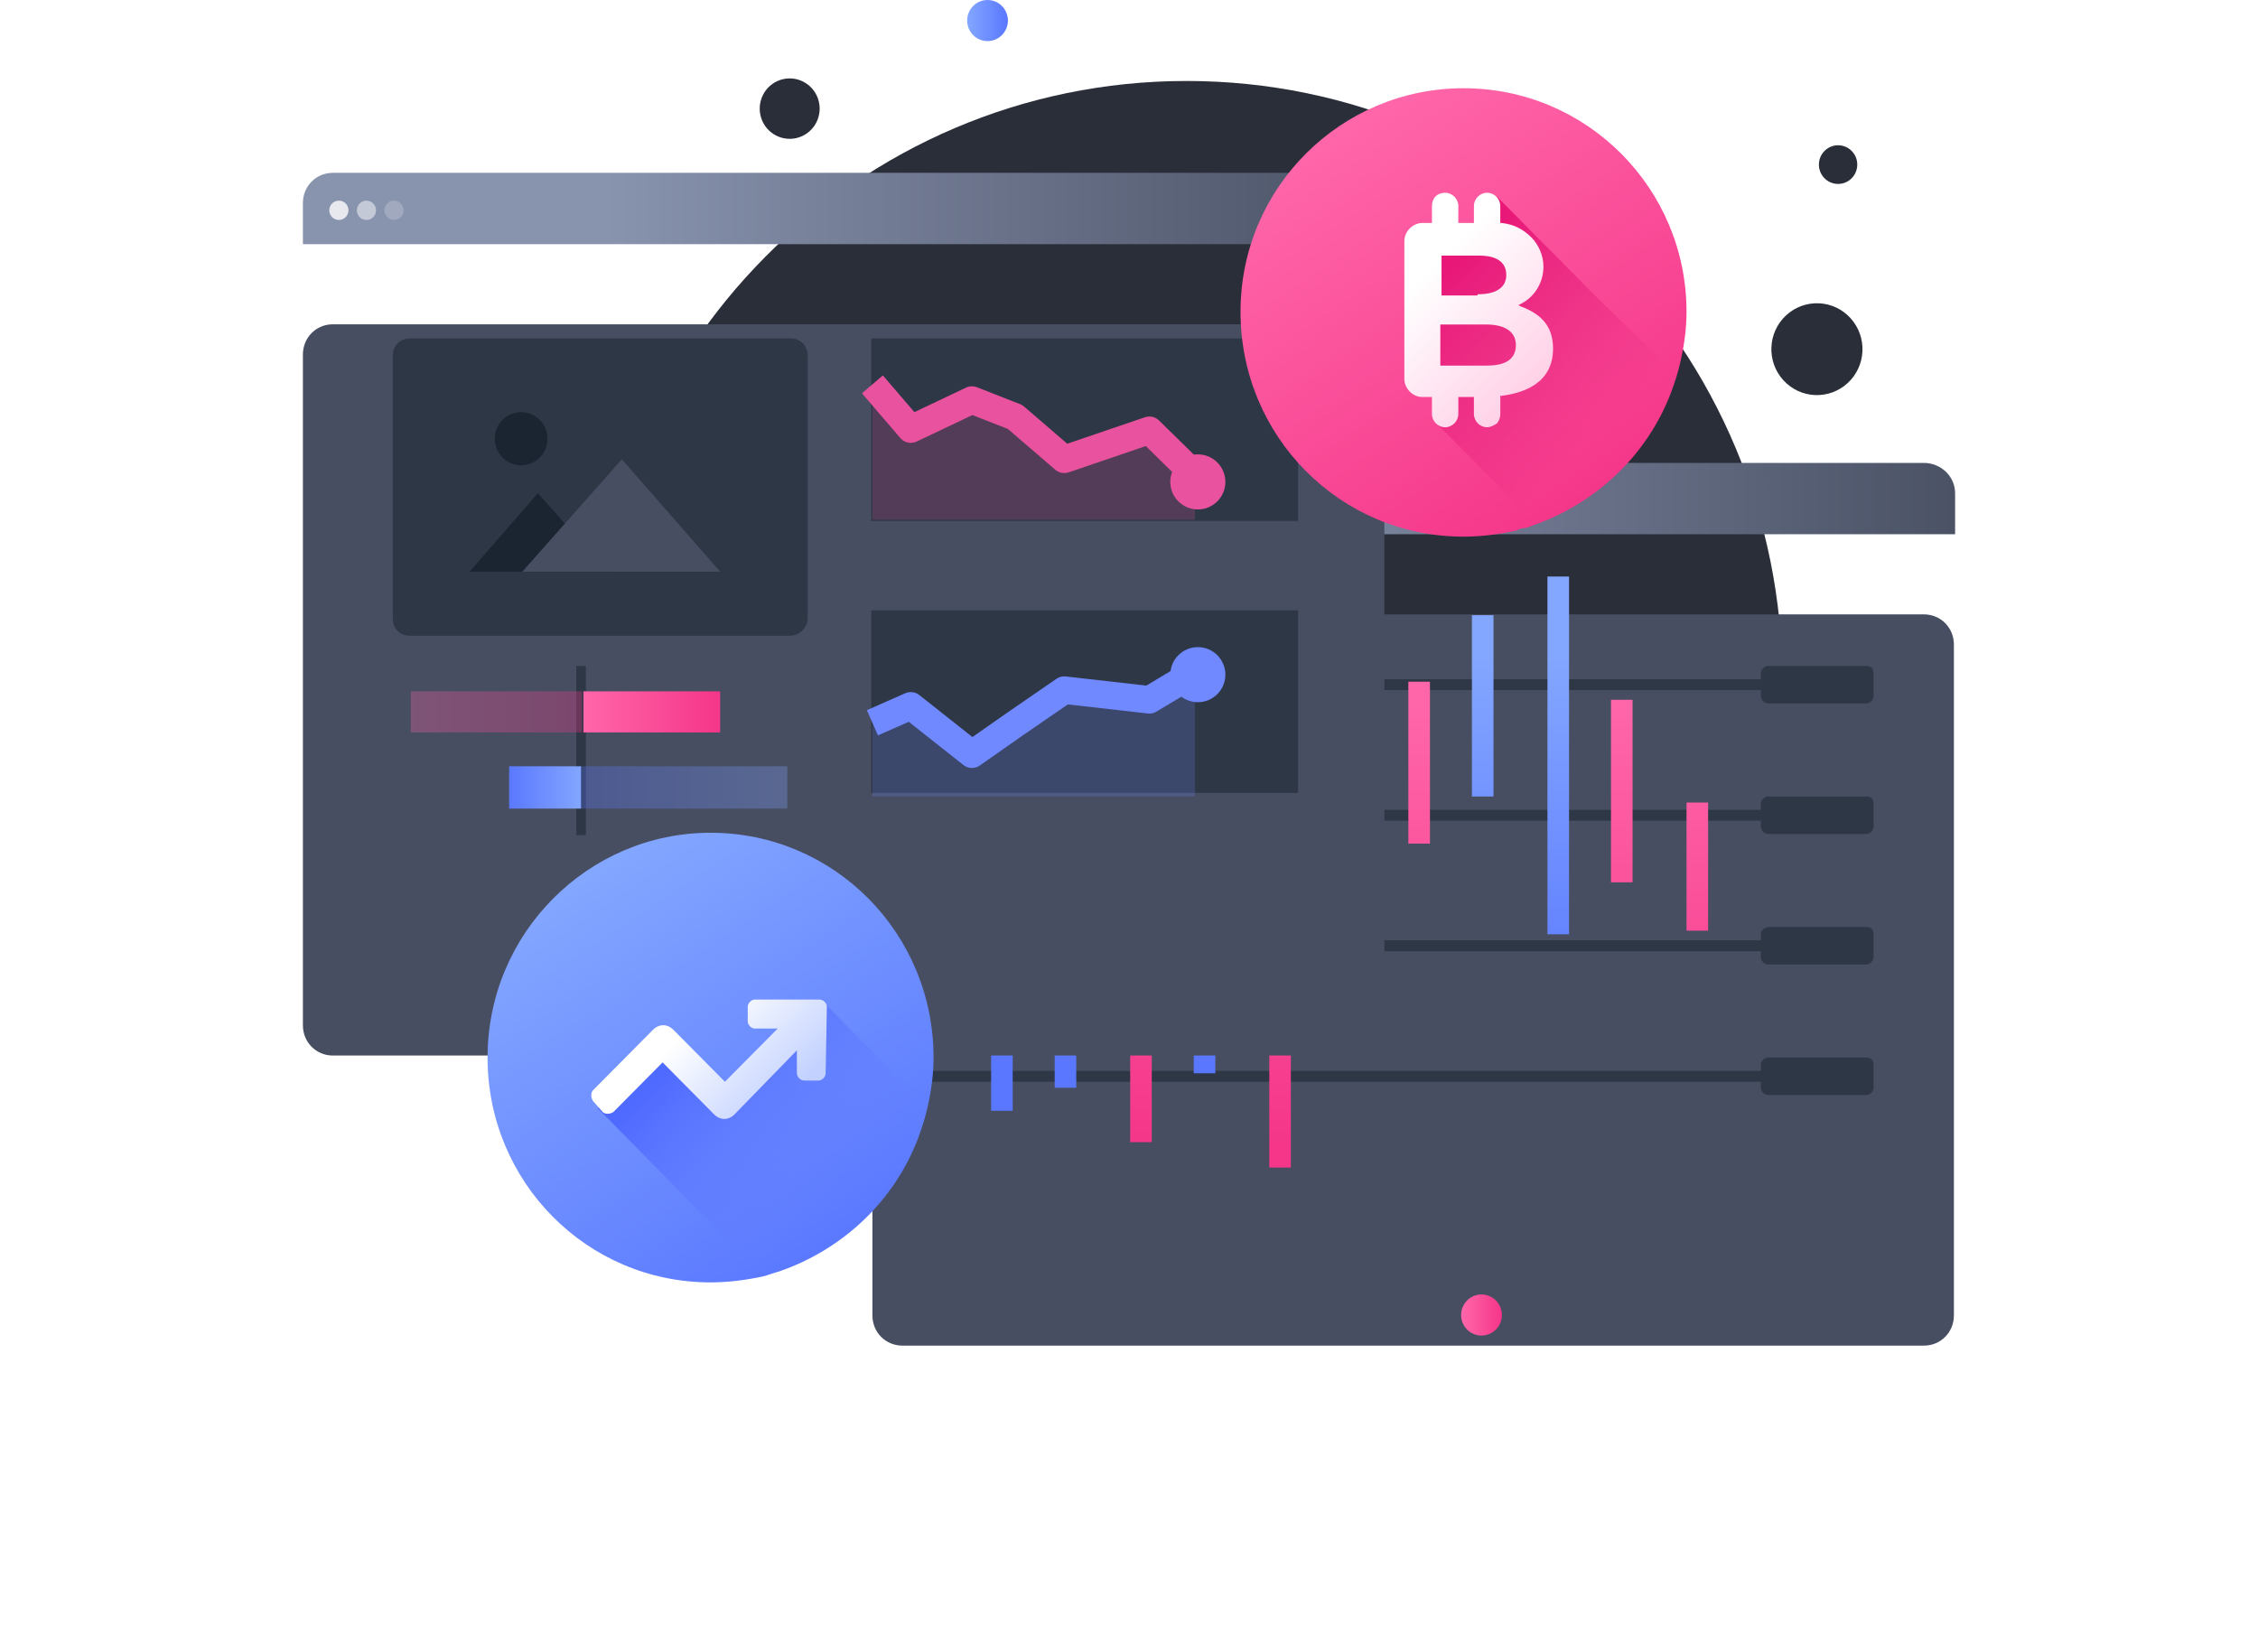 <svg width="164" height="120" viewBox="0 0 164 120" fill="none" xmlns="http://www.w3.org/2000/svg">
<path d="M86.18 93.138C110.083 93.138 129.46 73.605 129.46 49.51C129.46 25.414 110.083 5.881 86.18 5.881C62.277 5.881 42.9 25.414 42.9 49.51C42.9 73.605 62.277 93.138 86.18 93.138Z" fill="#2A2E39"/>
<g filter="url(#filter0_d)">
<path d="M139.736 33.621C140.955 33.621 141.913 34.587 141.913 35.815V84.535C141.913 85.764 140.955 86.73 139.736 86.73H65.541C64.322 86.73 63.364 85.764 63.364 84.535V35.815C63.364 34.587 64.322 33.621 65.541 33.621H139.736Z" fill="#474E61"/>
</g>
<path d="M142 35.815V38.8H63.364V35.815C63.364 34.587 64.322 33.621 65.541 33.621H139.736C140.955 33.621 142 34.587 142 35.815Z" fill="url(#paint0_linear)"/>
<path opacity="0.8" d="M65.977 36.956C66.361 36.956 66.673 36.642 66.673 36.254C66.673 35.866 66.361 35.552 65.977 35.552C65.592 35.552 65.28 35.866 65.28 36.254C65.28 36.642 65.592 36.956 65.977 36.956Z" fill="white"/>
<path opacity="0.5" d="M67.98 36.956C68.364 36.956 68.676 36.642 68.676 36.254C68.676 35.866 68.364 35.552 67.98 35.552C67.595 35.552 67.283 35.866 67.283 36.254C67.283 36.642 67.595 36.956 67.98 36.956Z" fill="white"/>
<path opacity="0.2" d="M69.983 36.956C70.367 36.956 70.679 36.642 70.679 36.254C70.679 35.866 70.367 35.552 69.983 35.552C69.598 35.552 69.286 35.866 69.286 36.254C69.286 36.642 69.598 36.956 69.983 36.956Z" fill="white"/>
<path d="M58.029 9.976C59.172 9.601 59.798 8.363 59.426 7.211C59.054 6.058 57.826 5.427 56.683 5.802C55.539 6.177 54.914 7.415 55.285 8.567C55.657 9.72 56.885 10.351 58.029 9.976Z" fill="#2A2E39"/>
<path d="M71.724 2.985C72.542 2.985 73.205 2.316 73.205 1.492C73.205 0.668 72.542 0 71.724 0C70.907 0 70.244 0.668 70.244 1.492C70.244 2.316 70.907 2.985 71.724 2.985Z" fill="url(#paint1_linear)"/>
<path d="M107.602 97C108.42 97 109.083 96.332 109.083 95.508C109.083 94.683 108.42 94.015 107.602 94.015C106.785 94.015 106.122 94.683 106.122 95.508C106.122 96.332 106.785 97 107.602 97Z" fill="url(#paint2_linear)"/>
<path d="M134.197 27.822C135.546 26.579 135.64 24.47 134.407 23.11C133.174 21.75 131.081 21.655 129.732 22.897C128.383 24.14 128.289 26.25 129.521 27.61C130.754 28.97 132.847 29.065 134.197 27.822Z" fill="#2A2E39"/>
<path d="M134.441 12.992C135.009 12.468 135.049 11.58 134.53 11.007C134.011 10.435 133.13 10.395 132.562 10.918C131.993 11.441 131.954 12.33 132.473 12.902C132.992 13.475 133.873 13.515 134.441 12.992Z" fill="#2A2E39"/>
<path d="M135.556 76.81H128.415C128.154 76.81 127.893 77.073 127.893 77.337V77.775H66.064V78.566H127.893V79.004C127.893 79.268 128.154 79.531 128.415 79.531H135.556C135.817 79.531 136.078 79.268 136.078 79.004V77.337C136.078 76.986 135.904 76.81 135.556 76.81Z" fill="#2E3746"/>
<path d="M135.556 67.329H128.415C128.154 67.329 127.893 67.593 127.893 67.856V68.295H66.064V69.085H127.893V69.524C127.893 69.787 128.154 70.051 128.415 70.051H135.556C135.817 70.051 136.078 69.787 136.078 69.524V67.856C136.078 67.505 135.904 67.329 135.556 67.329Z" fill="#2E3746"/>
<path d="M135.556 57.849H128.415C128.154 57.849 127.893 58.112 127.893 58.376V58.815H66.064V59.605H127.893V60.043C127.893 60.307 128.154 60.57 128.415 60.57H135.556C135.817 60.57 136.078 60.307 136.078 60.043V58.376C136.078 58.024 135.904 57.849 135.556 57.849Z" fill="#2E3746"/>
<path d="M135.556 48.368H128.415C128.154 48.368 127.893 48.632 127.893 48.895V49.334H66.064V50.124H127.893V50.563C127.893 50.826 128.154 51.09 128.415 51.09H135.556C135.817 51.09 136.078 50.826 136.078 50.563V48.895C136.078 48.544 135.904 48.368 135.556 48.368Z" fill="#2E3746"/>
<path d="M73.553 68.909H71.985V80.672H73.553V68.909Z" fill="url(#paint3_linear)"/>
<path d="M78.168 71.631H76.601V79.004H78.168V71.631Z" fill="url(#paint4_linear)"/>
<path d="M83.654 75.054H82.087V82.955H83.654V75.054Z" fill="url(#paint5_linear)"/>
<path d="M88.27 71.543H86.703V77.951H88.27V71.543Z" fill="url(#paint6_linear)"/>
<path d="M93.756 73.562H92.189V84.798H93.756V73.562Z" fill="url(#paint7_linear)"/>
<path d="M98.371 48.281H96.804V75.932H98.371V48.281Z" fill="url(#paint8_linear)"/>
<path d="M103.858 49.51H102.29V61.272H103.858V49.51Z" fill="url(#paint9_linear)"/>
<path d="M108.473 44.681H106.906V57.849H108.473V44.681Z" fill="url(#paint10_linear)"/>
<path d="M113.96 41.872H112.392V67.856H113.96V41.872Z" fill="url(#paint11_linear)"/>
<path d="M118.575 50.826H117.007V64.082H118.575V50.826Z" fill="url(#paint12_linear)"/>
<path d="M124.061 58.288H122.493V67.593H124.061V58.288Z" fill="url(#paint13_linear)"/>
<g filter="url(#filter1_d)">
<path d="M98.371 12.553C99.591 12.553 100.549 13.519 100.549 14.748V63.467C100.549 64.696 99.591 65.662 98.371 65.662H24.177C22.958 65.662 22 64.696 22 63.467V14.748C22 13.519 22.958 12.553 24.177 12.553H98.371Z" fill="#474E61"/>
</g>
<path d="M100.549 14.748V17.732H22V14.748C22 13.519 22.958 12.553 24.177 12.553H98.371C99.591 12.553 100.549 13.519 100.549 14.748Z" fill="url(#paint14_linear)"/>
<path opacity="0.8" d="M24.612 15.976C24.997 15.976 25.309 15.662 25.309 15.274C25.309 14.886 24.997 14.572 24.612 14.572C24.228 14.572 23.916 14.886 23.916 15.274C23.916 15.662 24.228 15.976 24.612 15.976Z" fill="white"/>
<path opacity="0.5" d="M26.615 15.976C27 15.976 27.312 15.662 27.312 15.274C27.312 14.886 27 14.572 26.615 14.572C26.231 14.572 25.919 14.886 25.919 15.274C25.919 15.662 26.231 15.976 26.615 15.976Z" fill="white"/>
<path opacity="0.2" d="M28.618 15.976C29.003 15.976 29.315 15.662 29.315 15.274C29.315 14.886 29.003 14.572 28.618 14.572C28.233 14.572 27.922 14.886 27.922 15.274C27.922 15.662 28.233 15.976 28.618 15.976Z" fill="white"/>
<path d="M94.278 24.579H63.277V37.834H94.278V24.579Z" fill="#2E3746"/>
<path d="M94.278 44.33H63.277V57.586H94.278V44.33Z" fill="#2E3746"/>
<path opacity="0.2" d="M86.79 34.499L83.48 31.426L77.297 33.533L73.727 30.461L70.592 29.319L66.151 31.426L63.364 28.09V37.747H86.79V34.499Z" fill="#E9529E"/>
<path d="M63.364 27.915L66.151 31.163L70.592 29.056L73.727 30.285L77.297 33.358L83.48 31.251L86.702 34.411" stroke="#E9529E" stroke-width="2" stroke-miterlimit="10" stroke-linejoin="round"/>
<path opacity="0.2" d="M86.79 49.071L83.48 51.002L77.297 50.3L73.727 52.758L70.592 54.952L66.151 51.441L63.364 52.67V57.849H86.79C86.79 57.849 86.79 48.983 86.79 49.071Z" fill="#7089FF"/>
<path d="M63.364 52.494L66.151 51.265L70.592 54.776L73.727 52.582L77.297 50.124L83.48 50.826L86.702 48.895" stroke="#7089FF" stroke-width="2" stroke-miterlimit="10" stroke-linejoin="round"/>
<path d="M87 37C88.105 37 89 36.105 89 35C89 33.895 88.105 33 87 33C85.895 33 85 33.895 85 35C85 36.105 85.895 37 87 37Z" fill="#E9529E"/>
<path d="M87 51C88.105 51 89 50.105 89 49C89 47.895 88.105 47 87 47C85.895 47 85 47.895 85 49C85 50.105 85.895 51 87 51Z" fill="#7089FF"/>
<path d="M57.356 46.174H29.75C29.054 46.174 28.531 45.647 28.531 44.945V25.808C28.531 25.106 29.054 24.579 29.75 24.579H57.443C58.139 24.579 58.662 25.106 58.662 25.808V45.033C58.575 45.647 58.052 46.174 57.356 46.174Z" fill="#2E3746"/>
<path d="M44.119 41.521H34.105L39.068 35.815L44.119 41.521Z" fill="#1A2531"/>
<path d="M52.305 41.521H37.936L45.164 33.357L52.305 41.521Z" fill="#474E61"/>
<path d="M37.849 33.796C38.907 33.796 39.765 32.932 39.765 31.865C39.765 30.799 38.907 29.934 37.849 29.934C36.791 29.934 35.933 30.799 35.933 31.865C35.933 32.932 36.791 33.796 37.849 33.796Z" fill="#1A2531"/>
<path d="M67.805 76.81C67.805 78.039 67.631 79.268 67.37 80.409C67.196 81.199 66.935 81.989 66.673 82.692C64.932 87.256 61.187 90.767 56.572 92.348C56.223 92.435 55.788 92.611 55.44 92.699C54.221 92.962 52.914 93.138 51.608 93.138C42.639 93.138 35.411 85.852 35.411 76.81C35.411 67.768 42.726 60.482 51.608 60.482C60.578 60.482 67.805 67.768 67.805 76.81Z" fill="url(#paint15_linear)"/>
<path d="M67.37 80.409C67.196 81.199 66.935 81.989 66.674 82.691C64.932 87.256 61.187 90.767 56.572 92.347C56.224 92.435 55.788 92.611 55.44 92.699L43.422 80.497L47.776 76.547L52.74 79.882L57.878 75.142L58.749 74.352L59.881 72.86L67.37 80.409Z" fill="url(#paint16_linear)"/>
<path d="M60.055 73.123C60.055 72.86 59.794 72.596 59.533 72.596H54.83C54.569 72.596 54.308 72.86 54.308 73.123V74.176C54.308 74.44 54.569 74.703 54.83 74.703H56.485L52.653 78.566L48.908 74.791C48.473 74.352 47.864 74.352 47.428 74.791L43.074 79.18C42.9 79.356 42.9 79.707 43.074 79.97L43.771 80.76C43.945 80.936 44.293 80.936 44.554 80.76L48.125 77.161L51.869 80.936C52.305 81.375 52.914 81.375 53.35 80.936L57.878 76.283V77.951C57.878 78.214 58.139 78.478 58.401 78.478H59.446C59.707 78.478 59.968 78.214 59.968 77.951L60.055 73.123Z" fill="url(#paint17_linear)"/>
<path d="M42.552 48.368H41.855V60.658H42.552V48.368Z" fill="#2E3746"/>
<path d="M122.493 22.648C122.493 23.877 122.319 25.106 122.058 26.247C121.884 27.037 121.623 27.827 121.361 28.529C119.62 33.094 115.875 36.605 111.26 38.186C111.086 38.273 110.824 38.361 110.65 38.361C110.476 38.361 110.302 38.449 110.128 38.537C108.909 38.8 107.602 38.976 106.296 38.976C97.326 38.976 90.099 31.69 90.099 22.648C90.099 13.606 97.414 6.408 106.296 6.408C115.266 6.408 122.493 13.694 122.493 22.648Z" fill="url(#paint18_linear)"/>
<path d="M121.5 27.5C119.758 32.065 116.978 36.472 112.363 38.052C112.189 38.14 111.927 38.228 111.753 38.228L104.351 30.767L103.742 18.213L107.66 16.633L108.705 14.263L116.282 21.9C121.5 27 121.761 26.798 121.5 27.5Z" fill="url(#paint19_linear)"/>
<path d="M108.009 31.03C107.486 31.03 107.051 30.591 107.051 30.064V28.835H105.919V30.064C105.919 30.591 105.483 31.03 104.961 31.03C104.438 31.03 104.003 30.591 104.003 30.064V28.835H103.306C102.61 28.835 102 28.221 102 27.519V17.511C102 16.809 102.61 16.195 103.306 16.195H104.003V14.966C104.003 14.702 104.09 14.439 104.264 14.263C104.438 14.088 104.7 14 104.961 14C105.483 14 105.919 14.439 105.919 14.966V16.195H107.051V14.966C107.051 14.439 107.486 14 108.009 14C108.531 14 108.967 14.439 108.967 14.966V16.195H109.054C109.925 16.282 110.621 16.634 111.231 17.248C111.753 17.775 112.102 18.565 112.102 19.355C112.102 20.496 111.492 21.549 110.447 22.076L110.273 22.164L110.447 22.252C112.102 22.866 112.798 23.832 112.798 25.324C112.798 27.957 110.447 28.572 109.054 28.747H108.967V30.064C108.967 30.328 108.88 30.591 108.705 30.767C108.444 30.942 108.183 31.03 108.009 31.03ZM108.009 26.553C109.75 26.553 110.099 25.763 110.099 25.061C110.099 24.095 109.315 23.568 107.922 23.568H104.612V26.553H108.009ZM107.312 21.374C109.054 21.374 109.402 20.584 109.402 19.969C109.402 18.74 108.183 18.565 107.486 18.565H104.7V21.462H107.312V21.374Z" fill="url(#paint20_linear)"/>
<path d="M52.305 50.212H42.377V53.196H52.305V50.212Z" fill="url(#paint21_linear)"/>
<path opacity="0.3" d="M42.29 50.212H29.837V53.196H42.29V50.212Z" fill="url(#paint22_linear)"/>
<path d="M36.978 58.727H42.203V55.654H36.978V58.727Z" fill="url(#paint23_linear)"/>
<path opacity="0.3" d="M42.203 58.727H57.181V55.654H42.203V58.727Z" fill="url(#paint24_linear)"/>
<defs>
<filter id="filter0_d" x="41.364" y="22.621" width="122.549" height="97.109" filterUnits="userSpaceOnUse" color-interpolation-filters="sRGB">
<feFlood flood-opacity="0" result="BackgroundImageFix"/>
<feColorMatrix in="SourceAlpha" type="matrix" values="0 0 0 0 0 0 0 0 0 0 0 0 0 0 0 0 0 0 127 0"/>
<feOffset dy="11"/>
<feGaussianBlur stdDeviation="11"/>
<feColorMatrix type="matrix" values="0 0 0 0 0 0 0 0 0 0 0 0 0 0 0 0 0 0 0.18 0"/>
<feBlend mode="normal" in2="BackgroundImageFix" result="effect1_dropShadow"/>
<feBlend mode="normal" in="SourceGraphic" in2="effect1_dropShadow" result="shape"/>
</filter>
<filter id="filter1_d" x="0" y="1.553" width="122.549" height="97.109" filterUnits="userSpaceOnUse" color-interpolation-filters="sRGB">
<feFlood flood-opacity="0" result="BackgroundImageFix"/>
<feColorMatrix in="SourceAlpha" type="matrix" values="0 0 0 0 0 0 0 0 0 0 0 0 0 0 0 0 0 0 127 0"/>
<feOffset dy="11"/>
<feGaussianBlur stdDeviation="11"/>
<feColorMatrix type="matrix" values="0 0 0 0 0 0 0 0 0 0 0 0 0 0 0 0 0 0 0.18 0"/>
<feBlend mode="normal" in2="BackgroundImageFix" result="effect1_dropShadow"/>
<feBlend mode="normal" in="SourceGraphic" in2="effect1_dropShadow" result="shape"/>
</filter>
<linearGradient id="paint0_linear" x1="85.422" y1="36.24" x2="145.438" y2="36.24" gradientUnits="userSpaceOnUse">
<stop stop-color="#8893AE"/>
<stop offset="1" stop-color="#474E61"/>
</linearGradient>
<linearGradient id="paint1_linear" x1="70.285" y1="1.451" x2="73.164" y2="1.451" gradientUnits="userSpaceOnUse">
<stop stop-color="#83A6FF"/>
<stop offset="1" stop-color="#5A78FF"/>
</linearGradient>
<linearGradient id="paint2_linear" x1="106.185" y1="95.541" x2="109.064" y2="95.541" gradientUnits="userSpaceOnUse">
<stop stop-color="#FF66A9"/>
<stop offset="1" stop-color="#F53689"/>
</linearGradient>
<linearGradient id="paint3_linear" x1="72.736" y1="47.692" x2="72.736" y2="75.052" gradientUnits="userSpaceOnUse">
<stop stop-color="#83A6FF"/>
<stop offset="1" stop-color="#5A78FF"/>
</linearGradient>
<linearGradient id="paint4_linear" x1="77.37" y1="47.692" x2="77.37" y2="75.052" gradientUnits="userSpaceOnUse">
<stop stop-color="#83A6FF"/>
<stop offset="1" stop-color="#5A78FF"/>
</linearGradient>
<linearGradient id="paint5_linear" x1="82.846" y1="51.155" x2="82.846" y2="83.123" gradientUnits="userSpaceOnUse">
<stop stop-color="#FF66A9"/>
<stop offset="1" stop-color="#F53689"/>
</linearGradient>
<linearGradient id="paint6_linear" x1="87.481" y1="47.692" x2="87.481" y2="75.052" gradientUnits="userSpaceOnUse">
<stop stop-color="#83A6FF"/>
<stop offset="1" stop-color="#5A78FF"/>
</linearGradient>
<linearGradient id="paint7_linear" x1="92.957" y1="51.155" x2="92.957" y2="83.123" gradientUnits="userSpaceOnUse">
<stop stop-color="#FF66A9"/>
<stop offset="1" stop-color="#F53689"/>
</linearGradient>
<linearGradient id="paint8_linear" x1="97.59" y1="47.692" x2="97.59" y2="75.052" gradientUnits="userSpaceOnUse">
<stop stop-color="#83A6FF"/>
<stop offset="1" stop-color="#5A78FF"/>
</linearGradient>
<linearGradient id="paint9_linear" x1="103.066" y1="51.155" x2="103.066" y2="83.123" gradientUnits="userSpaceOnUse">
<stop stop-color="#FF66A9"/>
<stop offset="1" stop-color="#F53689"/>
</linearGradient>
<linearGradient id="paint10_linear" x1="107.7" y1="47.692" x2="107.7" y2="75.052" gradientUnits="userSpaceOnUse">
<stop stop-color="#83A6FF"/>
<stop offset="1" stop-color="#5A78FF"/>
</linearGradient>
<linearGradient id="paint11_linear" x1="113.177" y1="47.692" x2="113.177" y2="75.052" gradientUnits="userSpaceOnUse">
<stop stop-color="#83A6FF"/>
<stop offset="1" stop-color="#5A78FF"/>
</linearGradient>
<linearGradient id="paint12_linear" x1="117.81" y1="51.155" x2="117.81" y2="83.123" gradientUnits="userSpaceOnUse">
<stop stop-color="#FF66A9"/>
<stop offset="1" stop-color="#F53689"/>
</linearGradient>
<linearGradient id="paint13_linear" x1="123.286" y1="51.155" x2="123.286" y2="83.123" gradientUnits="userSpaceOnUse">
<stop stop-color="#FF66A9"/>
<stop offset="1" stop-color="#F53689"/>
</linearGradient>
<linearGradient id="paint14_linear" x1="44.033" y1="15.172" x2="103.983" y2="15.172" gradientUnits="userSpaceOnUse">
<stop stop-color="#8893AE"/>
<stop offset="1" stop-color="#474E61"/>
</linearGradient>
<linearGradient id="paint15_linear" x1="42.941" y1="63.457" x2="60.962" y2="90.682" gradientUnits="userSpaceOnUse">
<stop stop-color="#83A6FF"/>
<stop offset="1" stop-color="#5A78FF"/>
</linearGradient>
<linearGradient id="paint16_linear" x1="50.596" y1="75.604" x2="60.849" y2="85.775" gradientUnits="userSpaceOnUse">
<stop stop-color="#4F6AFF"/>
<stop offset="1" stop-color="#657EFF" stop-opacity="0"/>
</linearGradient>
<linearGradient id="paint17_linear" x1="56.073" y1="81.028" x2="49.865" y2="74.87" gradientUnits="userSpaceOnUse">
<stop offset="0.011" stop-color="#C2D1FF"/>
<stop offset="1" stop-color="white"/>
</linearGradient>
<linearGradient id="paint18_linear" x1="97.6" y1="9.302" x2="115.62" y2="36.527" gradientUnits="userSpaceOnUse">
<stop stop-color="#FF66A9"/>
<stop offset="1" stop-color="#F53689"/>
</linearGradient>
<linearGradient id="paint19_linear" x1="104.357" y1="20.302" x2="115.837" y2="31.691" gradientUnits="userSpaceOnUse">
<stop stop-color="#E81778"/>
<stop offset="1" stop-color="#E01F79" stop-opacity="0"/>
</linearGradient>
<linearGradient id="paint20_linear" x1="113.197" y1="29.321" x2="103.669" y2="19.868" gradientUnits="userSpaceOnUse">
<stop offset="0.011" stop-color="#FFC9E3"/>
<stop offset="1" stop-color="white"/>
</linearGradient>
<linearGradient id="paint21_linear" x1="42.37" y1="51.728" x2="52.267" y2="51.728" gradientUnits="userSpaceOnUse">
<stop stop-color="#FF66A9"/>
<stop offset="1" stop-color="#F53689"/>
</linearGradient>
<linearGradient id="paint22_linear" x1="29.877" y1="51.728" x2="42.37" y2="51.728" gradientUnits="userSpaceOnUse">
<stop stop-color="#FF66A9"/>
<stop offset="1" stop-color="#F53689"/>
</linearGradient>
<linearGradient id="paint23_linear" x1="42.218" y1="57.206" x2="36.935" y2="57.206" gradientUnits="userSpaceOnUse">
<stop stop-color="#83A6FF"/>
<stop offset="1" stop-color="#5A78FF"/>
</linearGradient>
<linearGradient id="paint24_linear" x1="57.215" y1="57.206" x2="42.218" y2="57.206" gradientUnits="userSpaceOnUse">
<stop stop-color="#83A6FF"/>
<stop offset="1" stop-color="#5A78FF"/>
</linearGradient>
</defs>
</svg>
